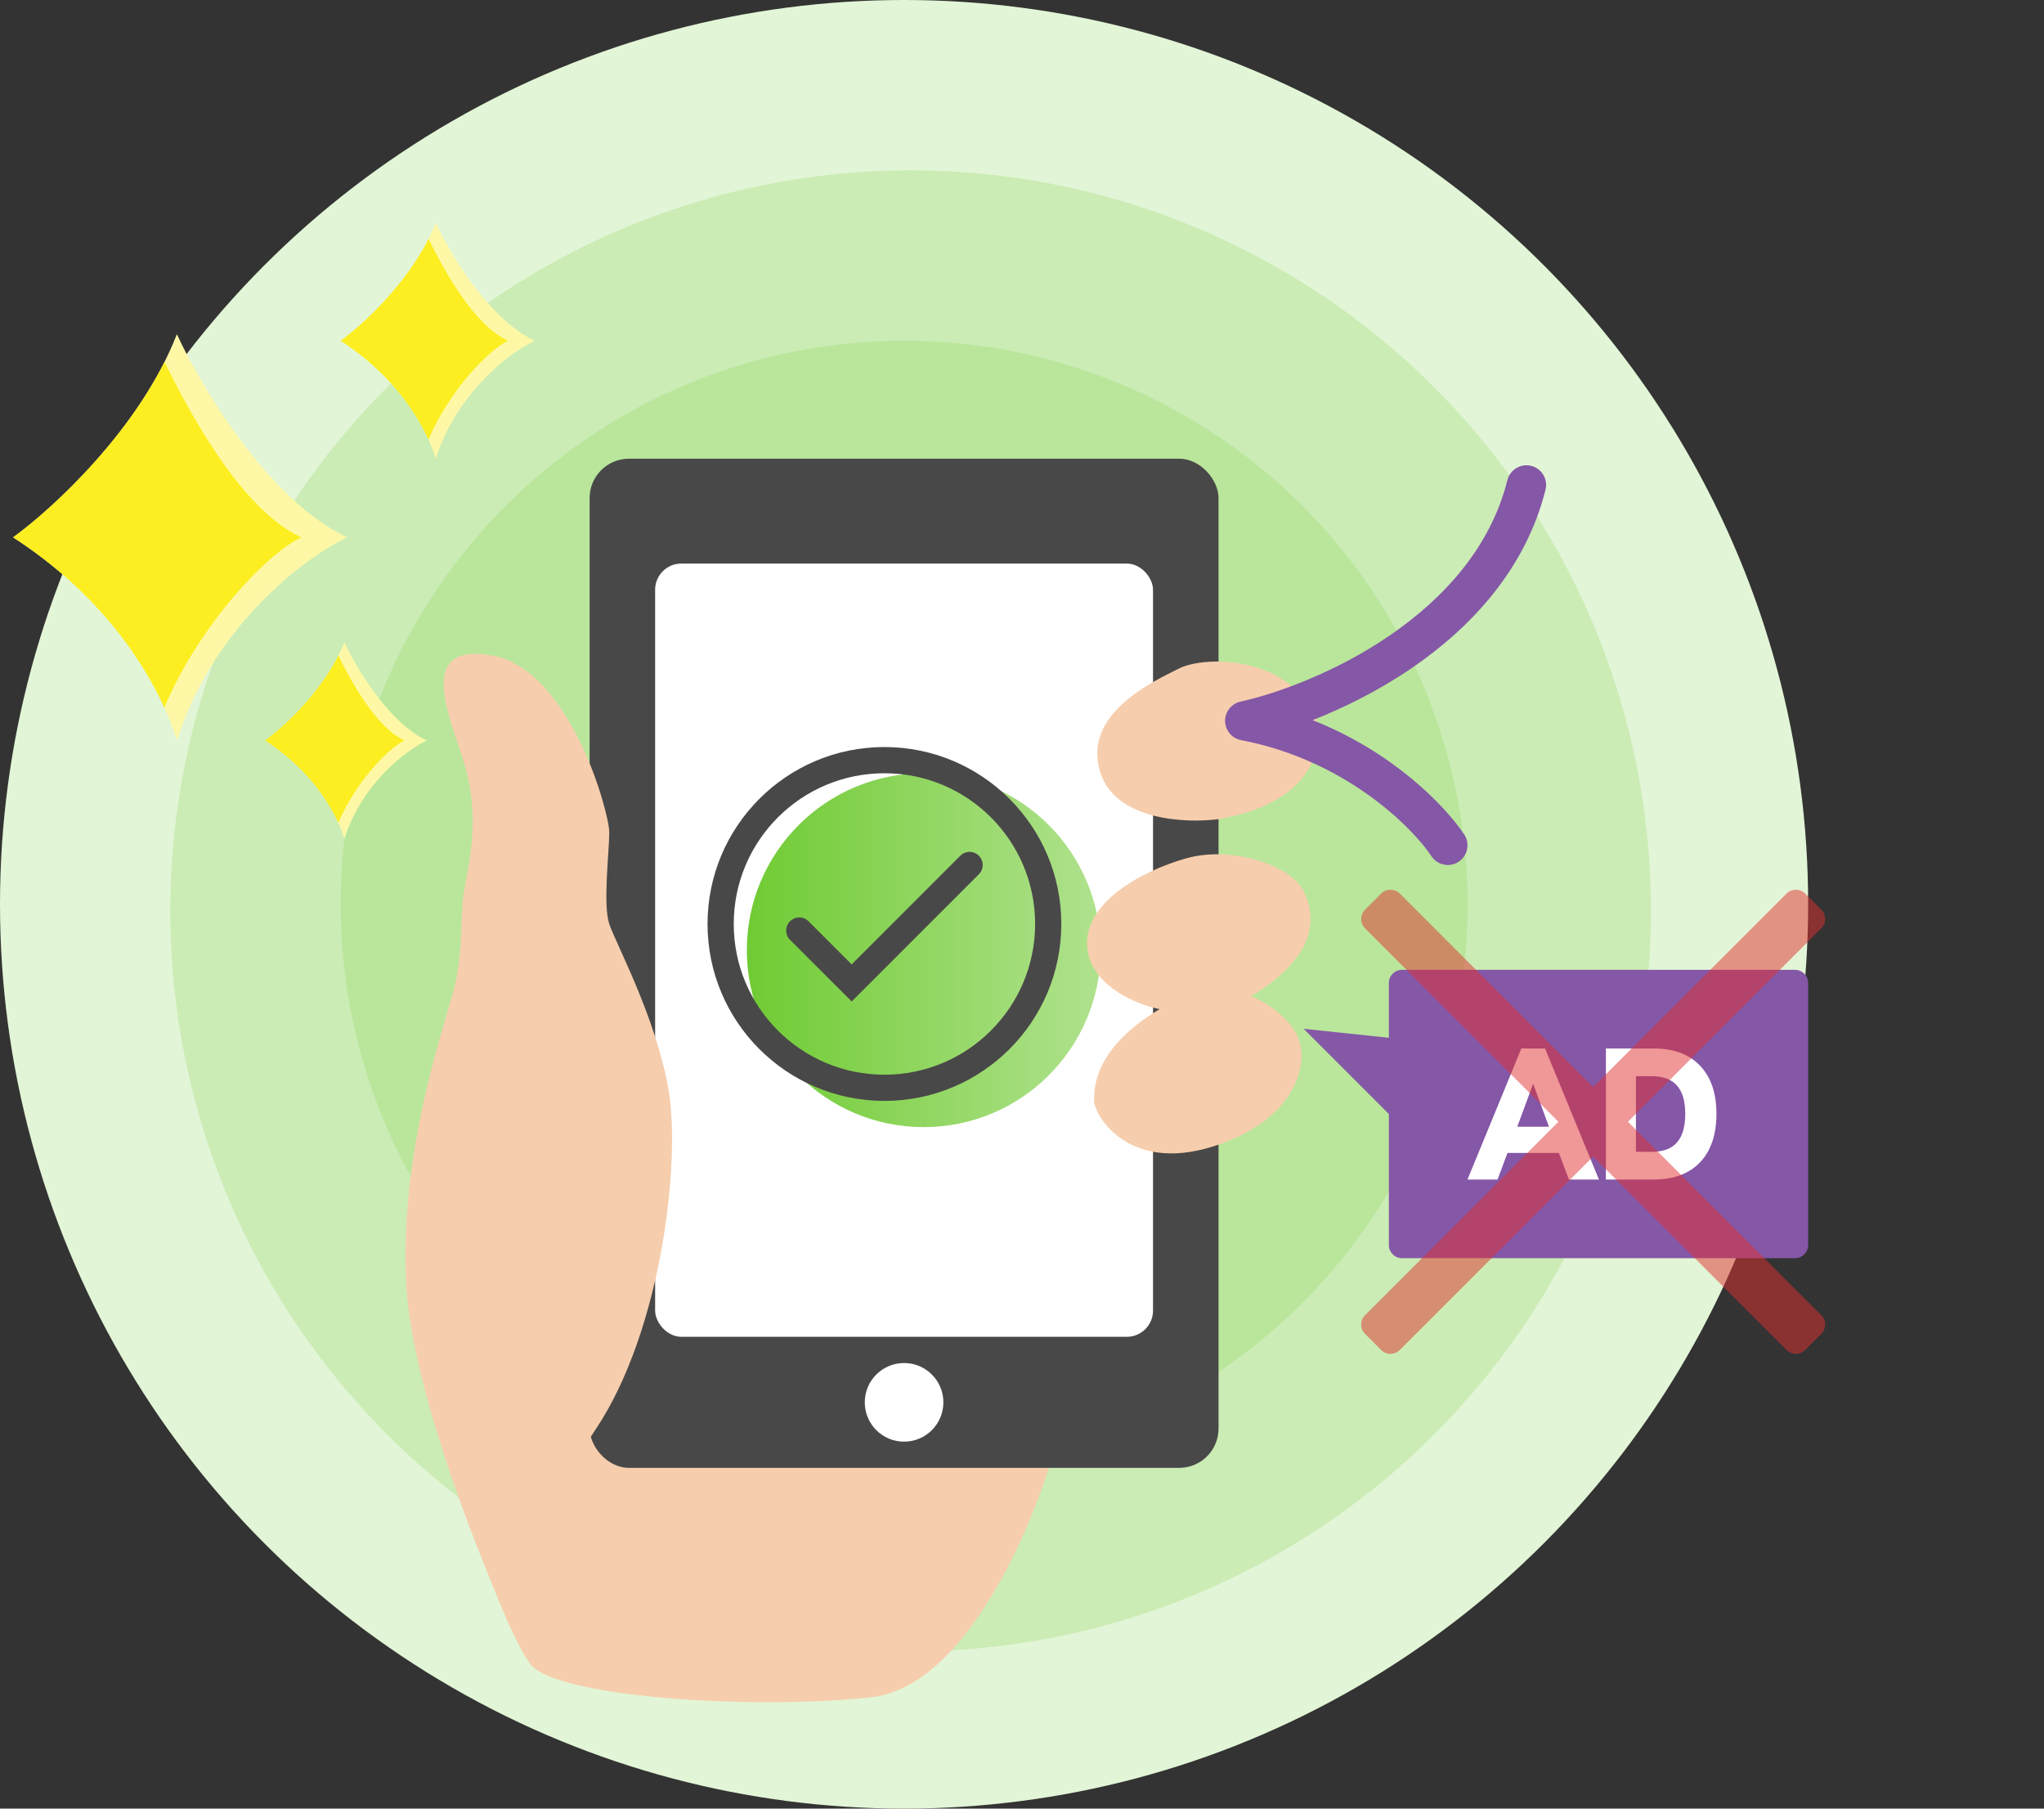 <svg width="156" height="138" viewBox="0 0 156 138" fill="none" xmlns="http://www.w3.org/2000/svg">
    <rect x="0" y="0" width="156" height="138" fill="#333333" stroke="none"/>
    <defs>
        <linearGradient id="paint0_linear_1188_797" x1="57" y1="73" x2="83" y2="73" gradientUnits="userSpaceOnUse">
            <stop stop-color="#70CB33"/>
            <stop offset="1" stop-color="#AEE18B"/>
        </linearGradient>
    </defs>

    <circle cx="69" cy="69" r="69" fill="#E2F5D6"/>
    <circle cx="69.5" cy="69.5" r="56.5" fill="#CBECB5"/>
    <circle cx="69" cy="69" r="43" fill="#B9E69B"/>
    <path d="M13.5 25.5C10.7 32.7 4 38.833 1 41C9.5 46.5 12.667 53.667 13.5 56.5C16.3 47.7 23.333 42.5 26.5 41C20.5 38.2 15.333 29.5 13.5 25.5Z" fill="#FEF8A6"/>
    <path fill-rule="evenodd" clip-rule="evenodd" d="M12.542 53.983C15.293 47.487 20.52 42.142 23 41C18.508 38.962 14.557 31.691 12.557 27.612C9.483 33.724 3.983 38.792 1.206 40.849C1.135 40.903 1.067 40.953 1 41C1.387 41.244 1.762 41.497 2.124 41.758C7.969 45.866 11.055 50.715 12.542 53.983Z" fill="#FCEE21"/>
    <path d="M33.258 17C31.632 21.181 27.742 24.742 26 26C30.936 29.194 32.774 33.355 33.258 35C34.884 29.89 38.968 26.871 40.806 26C37.323 24.374 34.323 19.323 33.258 17Z" fill="#FEF8A6"/>
    <path fill-rule="evenodd" clip-rule="evenodd" d="M32.702 33.538C34.299 29.767 37.334 26.663 38.774 26C36.166 24.817 33.872 20.595 32.711 18.226C30.926 21.775 27.732 24.718 26.12 25.912C26.079 25.944 26.039 25.973 26 26C26.225 26.142 26.442 26.288 26.653 26.44C30.046 28.826 31.838 31.641 32.702 33.538Z" fill="#FCEE21"/>
    <path d="M26.282 49C24.927 52.484 21.686 55.452 20.234 56.5C24.347 59.161 25.879 62.629 26.282 64C27.637 59.742 31.04 57.226 32.573 56.5C29.669 55.145 27.169 50.935 26.282 49Z" fill="#FEF8A6"/>
    <path fill-rule="evenodd" clip-rule="evenodd" d="M25.819 62.782C27.15 59.639 29.679 57.053 30.879 56.5C28.705 55.514 26.794 51.996 25.826 50.022C24.338 52.98 21.677 55.432 20.333 56.427C20.299 56.453 20.266 56.477 20.234 56.5C20.234 56.5 20.234 56.5 20.234 56.5C20.422 56.618 20.603 56.741 20.778 56.867C23.606 58.855 25.099 61.201 25.819 62.782Z" fill="#FCEE21"/>
    <path d="M66.5 129.5C73.7 128.7 78.833 116.5 80.5 110.5C80.5 96 62.5 83.5 52.5 85C42.5 86.5 32.5 100.5 33 105.5C33.5 110.5 38.5 124.5 40.5 127C42.5 129.5 57.5 130.5 66.5 129.5Z" fill="#F6CEAD"/>
    <rect x="45" y="35" width="48" height="77" rx="3" fill="#494848"/>
    <rect x="50" y="43" width="38" height="59" rx="2" fill="white"/>
    <circle cx="69" cy="107" r="3" fill="white"/>
    <circle cx="70.5" cy="72.5" r="13.5" fill="url(#paint0_linear_1188_797)"/>
    <circle cx="67.5" cy="70.5" r="12.5" stroke="#494848" stroke-width="2"/>
    <path d="M31 98C31.4 105.6 36.167 117.833 38.5 123C39.167 120.833 41.5 115 45.5 109C50.5 101.5 52 88.5 51 83C50 77.5 47 72 46.5 70.5C46 69 46.5 65 46.5 63.5C46.5 62 43.5 51 37.5 50C31.5 49 34.5 55 35.5 58.5C36.5 62 36 65 35.5 67.5C35 70 35.5 72.5 34.5 76C33.5 79.5 30.5 88.5 31 98Z" fill="#F6CEAD"/>
    <path d="M84 59C85.2 62.6 90.5 62.833 93 62.5C100.2 61.3 101 57 100.5 55C98.5 50 92 50 90 51C88 52 82.5 54.5 84 59Z" fill="#F6CEAD"/>
    <path d="M83 72.5C83.4 75.3 86.833 76.667 88.5 77C83.5 80 83.5 83 83.5 84C83.5 85 86 89.5 92.5 87.5C99 85.5 100 81 99 79C98.2 77.4 96.333 76.333 95.5 76C100.5 73 100.5 70 99.5 68C98.5 66 94 64.5 90.5 65.5C87 66.5 82.5 69 83 72.5Z" fill="#F6CEAD"/>
    <path fill-rule="evenodd" clip-rule="evenodd" d="M117.955 37.364C118.156 36.56 117.667 35.746 116.864 35.545C116.06 35.344 115.246 35.833 115.045 36.636C113.764 41.758 110.199 45.652 106.101 48.463C102.017 51.266 97.54 52.895 94.703 53.529C94.017 53.667 93.5 54.273 93.5 55C93.5 55.742 94.038 56.357 94.745 56.478C102.667 57.996 107.769 63.107 109.252 65.332C109.711 66.021 110.643 66.208 111.332 65.748C112.021 65.288 112.208 64.357 111.748 63.668C110.266 61.445 106.273 57.353 100.18 54.948C102.592 54.001 105.261 52.678 107.799 50.937C112.251 47.882 116.436 43.442 117.955 37.364Z" fill="#8557A7"/>
    <path fill-rule="evenodd" clip-rule="evenodd" d="M107 74C106.448 74 106 74.448 106 75V79.184L99.5 78.5L106 85V95C106 95.552 106.448 96 107 96H137C137.552 96 138 95.552 138 95V75C138 74.448 137.552 74 137 74H107Z" fill="#8557A7"/>
    <path d="M112 90L116.112 80H117.919L122.032 90H119.739L118.978 87.972H115.053L114.293 90H112ZM116.997 82.723L115.801 85.972H118.218L117.022 82.723H116.997ZM122.564 90V80H126.202C127.723 80 128.902 80.435 129.741 81.305C130.58 82.175 131 83.404 131 84.993C131 86.582 130.58 87.816 129.741 88.695C128.902 89.565 127.723 90 126.202 90H122.564ZM124.856 87.886H126.053C126.925 87.886 127.569 87.65 127.984 87.177C128.408 86.695 128.62 85.967 128.62 84.993C128.62 84.019 128.408 83.296 127.984 82.823C127.561 82.35 126.917 82.114 126.053 82.114H124.856V87.886Z" fill="white"/>
    <path fill-rule="evenodd" clip-rule="evenodd" d="M137.77 68.177C137.379 67.787 136.746 67.787 136.356 68.177L121.593 82.94L106.829 68.177C106.439 67.787 105.806 67.787 105.415 68.177L104.177 69.415C103.787 69.806 103.787 70.439 104.177 70.829L118.94 85.593L104.177 100.356C103.787 100.746 103.787 101.379 104.177 101.77L105.415 103.008C105.806 103.398 106.439 103.398 106.829 103.008L121.593 88.245L136.356 103.008C136.746 103.398 137.379 103.398 137.77 103.008L139.008 101.77C139.398 101.379 139.398 100.746 139.008 100.356L124.245 85.593L139.008 70.829C139.398 70.439 139.398 69.806 139.008 69.415L137.77 68.177Z" fill="#E33131" fill-opacity="0.5"/>
    <path d="M61 71L65 75L74 66" stroke="#494848" stroke-width="2" stroke-linecap="round"/>
</svg>